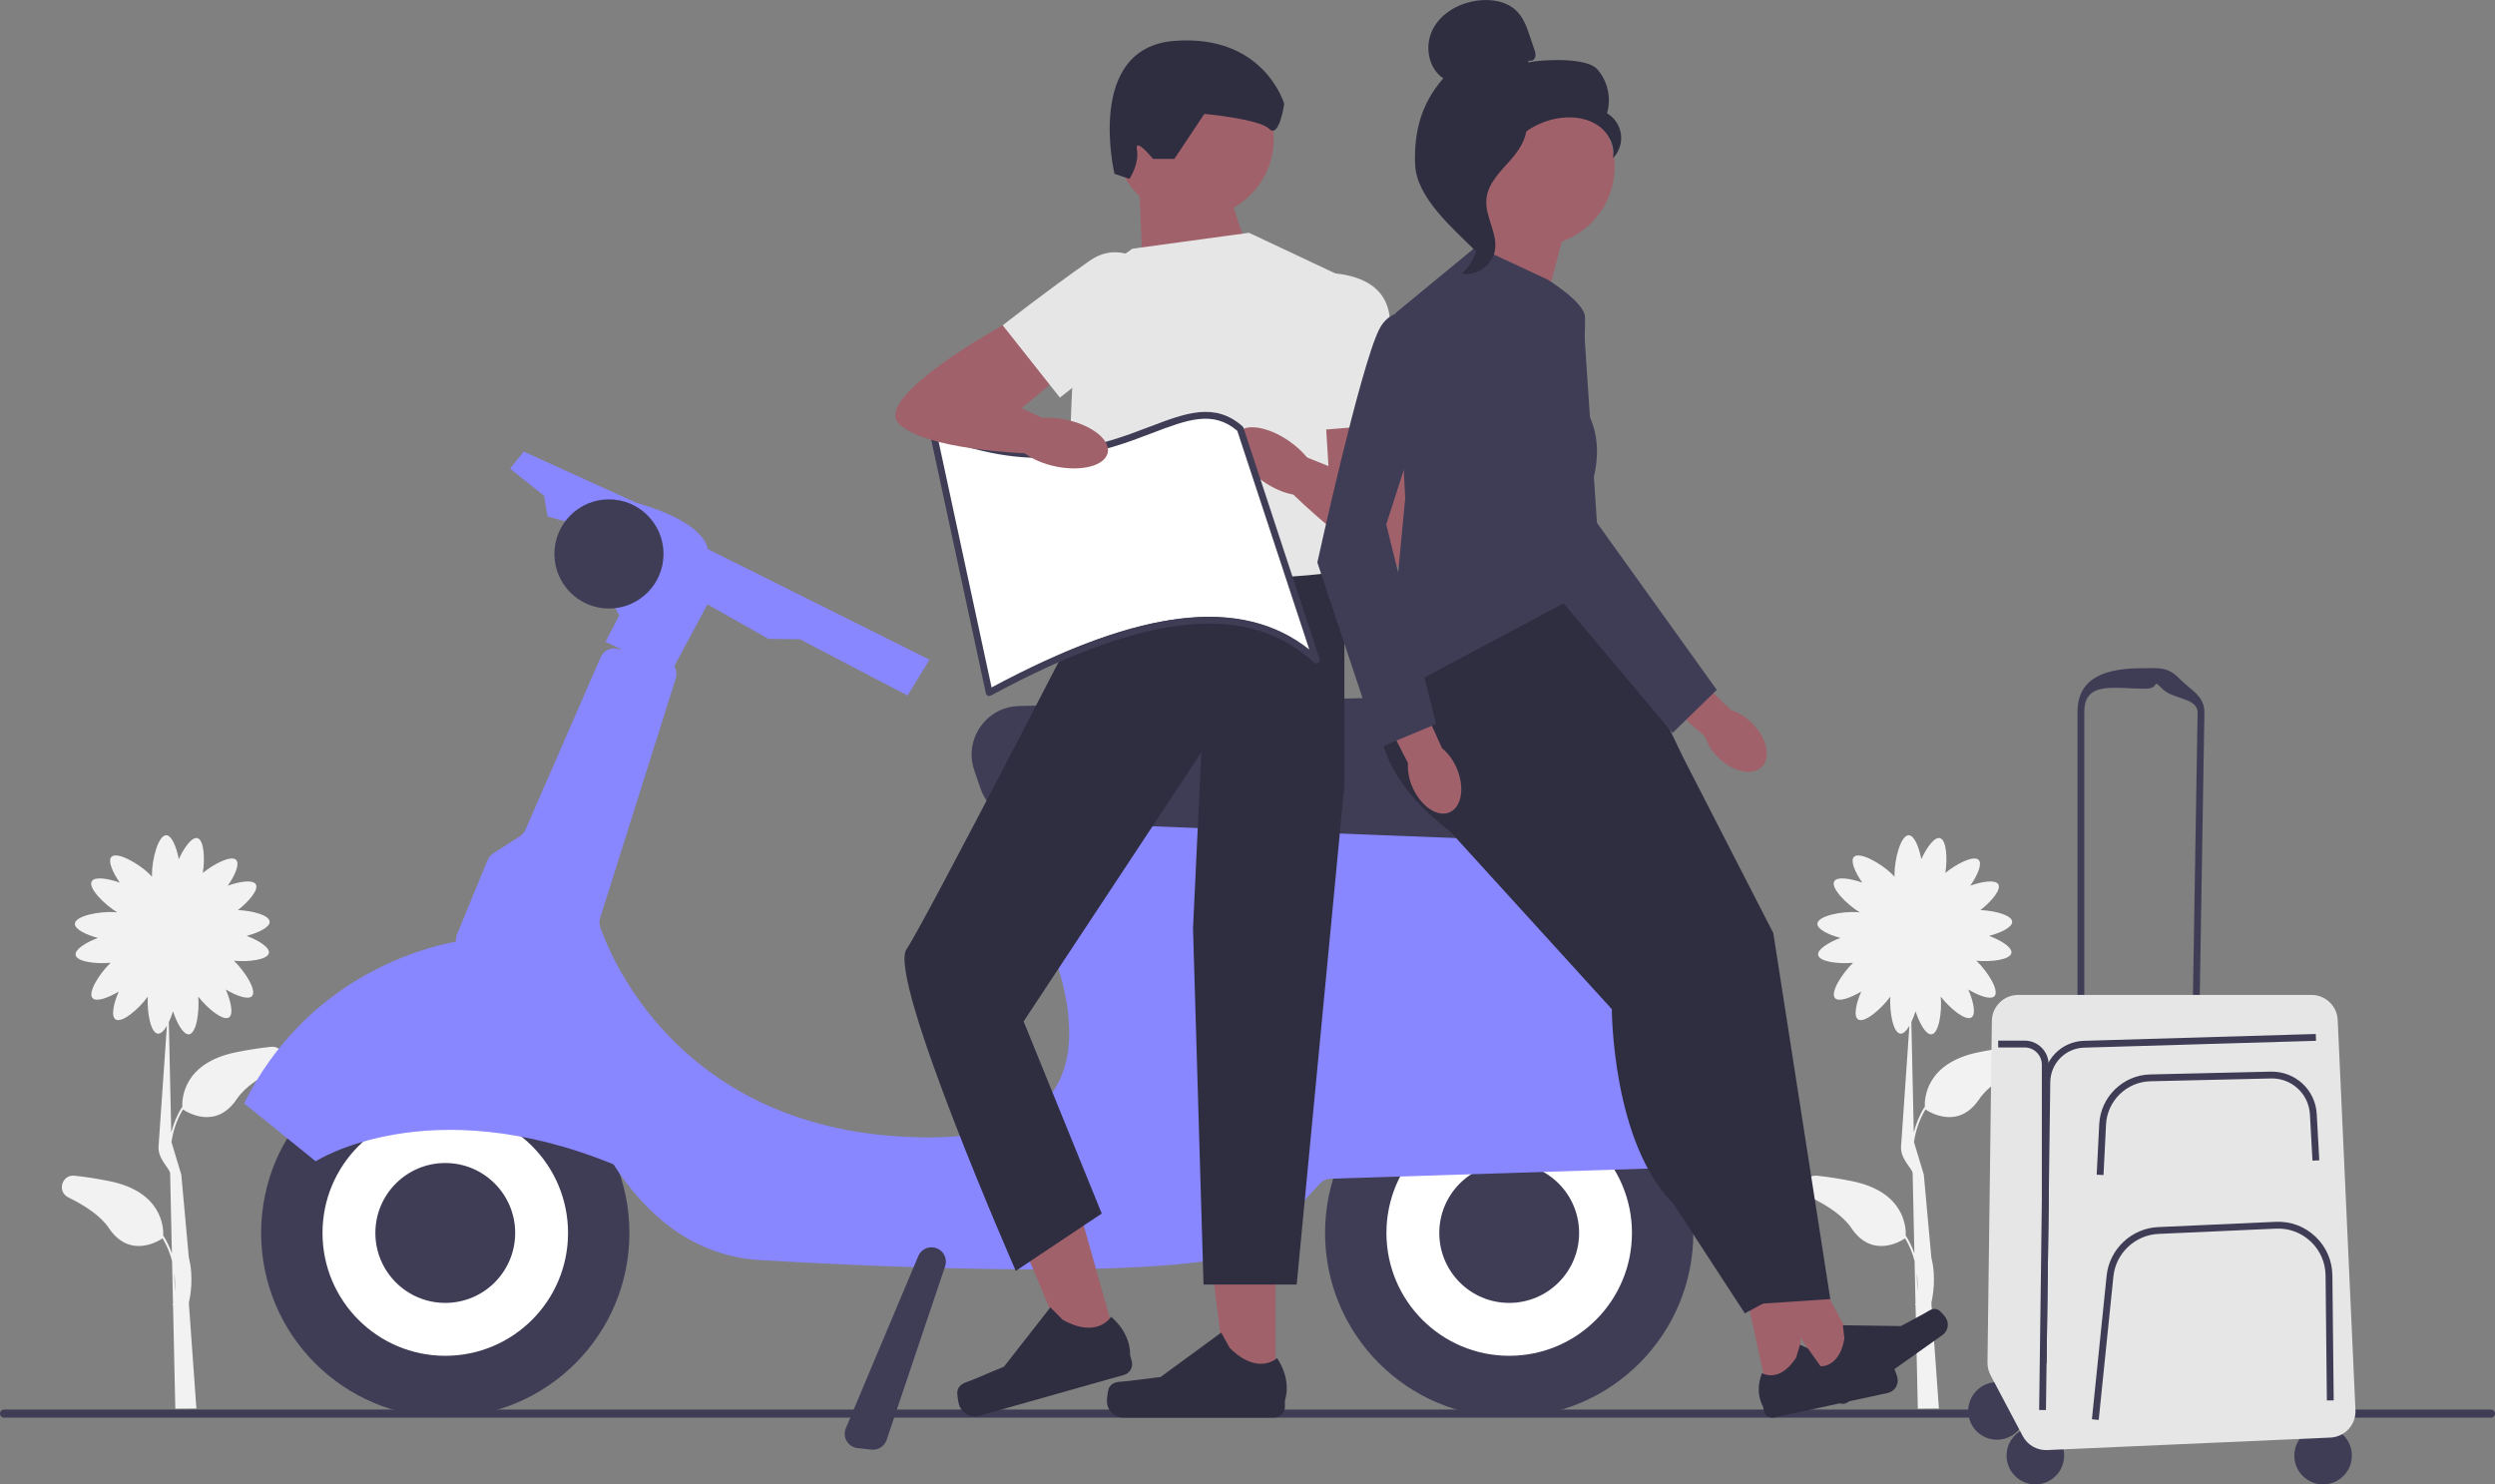 <svg width="595" height="354" viewBox="0 0 595 354" fill="none" xmlns="http://www.w3.org/2000/svg">
<rect x="0" y="0" width="595" height="354" fill="#808080" stroke="none"/>
<g clip-path="url(#clip0_344_633)">
<path d="M64.634 249.645C62.064 249.922 59.26 250.337 56.277 250.945C43.629 253.522 43.367 262.115 43.478 264.086L43.392 264.032C42.12 266.073 41.324 268.139 40.842 270.089L40.263 243.751C40.638 242.97 40.978 242.084 41.262 241.176C42.209 244.093 43.761 246.849 45.099 246.666C46.838 246.429 47.597 241.307 47.272 237.667C49.484 240.518 53.207 243.567 54.611 242.627C55.734 241.875 55.068 238.783 53.843 235.971C56.396 237.51 59.223 238.522 60.101 237.545C61.298 236.211 58.429 231.661 55.783 229.12C59.325 229.451 63.829 228.886 64.124 227.273C64.368 225.945 61.687 224.268 58.818 223.188C61.7 222.428 64.395 221.103 64.305 219.792C64.199 218.235 60.198 217.192 56.746 217.033C59.35 214.995 61.742 212.178 61.01 210.904C60.338 209.732 57.209 210.186 54.323 211.218C56.031 208.774 57.232 206.02 56.317 205.078C55.178 203.904 51.134 205.93 48.374 208.17C48.912 204.68 48.64 200.276 47.076 199.877C45.768 199.544 43.913 202.106 42.642 204.897C42.08 201.968 40.943 199.188 39.63 199.188C37.759 199.188 36.243 204.83 36.243 208.506C36.243 208.714 36.249 208.909 36.258 209.096C36.071 208.879 35.855 208.651 35.61 208.413C32.975 205.852 27.873 203.009 26.57 204.351C25.656 205.294 26.857 208.048 28.565 210.492C25.678 209.46 22.55 209.006 21.877 210.177C20.973 211.752 24.836 215.681 27.976 217.587C27.787 217.564 27.589 217.545 27.378 217.53C23.713 217.28 17.984 218.409 17.857 220.277C17.767 221.587 20.462 222.912 23.344 223.672C20.475 224.752 17.794 226.429 18.038 227.758C18.333 229.37 22.837 229.935 26.378 229.605C23.733 232.145 20.864 236.695 22.061 238.029C22.939 239.006 25.766 237.994 28.319 236.455C27.094 239.267 26.428 242.36 27.55 243.111C29.033 244.103 33.101 240.648 35.245 237.675C35.027 241.312 35.897 246.309 37.622 246.506C38.344 246.589 39.109 245.819 39.799 244.633L37.844 272.943C37.387 276.24 40.31 278.391 40.571 279.749L40.992 298.92C40.517 297.555 39.876 296.158 39.012 294.771L38.926 294.825C39.037 292.854 38.774 284.261 26.127 281.684C23.144 281.076 20.34 280.661 17.77 280.384C14.735 280.057 13.552 284.214 16.293 285.556C20.262 287.5 23.997 289.95 25.943 292.85C30.919 300.266 37.794 295.98 38.772 295.314C39.864 297.133 40.58 298.965 41.032 300.709L41.256 310.89C41.201 311.13 41.163 311.265 41.16 311.275L41.265 311.306L41.807 335.945L46.833 335.905L45.035 310.72C45.337 309.361 46.267 304.733 45.035 299.927L43.237 280.139C43.233 280.123 43.339 280.658 43.237 280.139L40.892 272.363C41.233 269.958 42.025 267.252 43.632 264.575C44.609 265.241 51.485 269.527 56.461 262.111C58.407 259.211 62.141 256.761 66.111 254.817C68.852 253.475 67.668 249.318 64.634 249.645ZM41.675 307.94L41.58 303.631C41.771 305.26 41.761 306.731 41.675 307.94Z" fill="#F2F2F2"/>
<path d="M0 337.121C0 337.658 0.431 338.089 0.968 338.089H594.032C594.569 338.089 595 337.658 595 337.121C595 336.584 594.569 336.152 594.032 336.152H0.968C0.431 336.152 0 336.584 0 337.121Z" fill="#3F3D56"/>
<path d="M359.909 337.98C384.162 337.98 403.822 318.306 403.822 294.038C403.822 269.769 384.162 250.096 359.909 250.096C335.656 250.096 315.996 269.769 315.996 294.038C315.996 318.306 335.656 337.98 359.909 337.98Z" fill="#3F3D56"/>
<path d="M359.909 323.332C376.077 323.332 389.184 310.217 389.184 294.038C389.184 277.859 376.077 264.743 359.909 264.743C343.741 264.743 330.633 277.859 330.633 294.038C330.633 310.217 343.741 323.332 359.909 323.332Z" fill="white"/>
<path d="M359.909 310.719C369.116 310.719 376.58 303.251 376.58 294.038C376.58 284.825 369.116 277.356 359.909 277.356C350.702 277.356 343.238 284.825 343.238 294.038C343.238 303.251 350.702 310.719 359.909 310.719Z" fill="#3F3D56"/>
<path d="M106.188 337.98C130.441 337.98 150.101 318.306 150.101 294.038C150.101 269.769 130.441 250.096 106.188 250.096C81.935 250.096 62.275 269.769 62.275 294.038C62.275 318.306 81.935 337.98 106.188 337.98Z" fill="#3F3D56"/>
<path d="M106.188 323.332C122.356 323.332 135.464 310.217 135.464 294.038C135.464 277.859 122.356 264.743 106.188 264.743C90.02 264.743 76.912 277.859 76.912 294.038C76.912 310.217 90.02 323.332 106.188 323.332Z" fill="white"/>
<path d="M419.982 273.139C414.262 258.714 394.273 214.633 358.678 200.045C358.404 199.933 358.116 199.856 357.823 199.814L243.644 183.448C241.763 183.179 240.012 184.467 239.708 186.344L237.706 198.712C237.568 199.561 237.747 200.43 238.213 201.153C244.012 210.156 281.174 271.253 221.664 271.253C163.088 271.253 145.751 228.634 143.148 221.114C142.902 220.404 142.892 219.639 143.119 218.922L161.159 161.757C161.48 160.74 161.303 159.698 160.784 158.866L168.715 144.127L183.241 152.356L190.762 152.447L216.435 165.874L221.664 157.33L168.715 130.902C168.715 130.902 168.805 124.78 151.728 119.898L124.892 107.692L121.639 111.76L129.771 118.27L130.584 123.153L136.277 124.78L147.662 146.751L144.409 153.046L148.357 154.973L147.223 154.715C145.59 154.343 143.924 155.186 143.255 156.722L125.313 197.865C125.038 198.494 124.584 199.029 124.007 199.401L117.616 203.527C117.019 203.913 116.554 204.472 116.283 205.129L108.983 222.847C108.756 223.399 108.691 223.978 108.75 224.538C99.65 226.263 72.9 233.714 58.209 263.116L75.286 276.949C75.286 276.949 102.055 259.618 146.297 277.666C153.986 289.643 165.205 299.582 181.401 300.519C224.103 302.989 294.852 305.43 302.984 295.665C308.938 288.516 313.079 284.053 314.871 282.175C315.502 281.513 316.364 281.13 317.278 281.101L416.854 277.918C419.271 277.841 420.874 275.388 419.982 273.139Z" fill="#8887FF"/>
<path d="M145.222 145.124C152.408 145.124 158.233 139.294 158.233 132.104C158.233 124.913 152.408 119.084 145.222 119.084C138.036 119.084 132.211 124.913 132.211 132.104C132.211 139.294 138.036 145.124 145.222 145.124Z" fill="#3F3D56"/>
<path d="M353.594 200.095C353.44 200.095 353.285 200.092 353.129 200.086L244.34 195.872C239.526 195.685 235.402 192.619 233.835 188.06L232.346 183.723C231.131 180.188 231.66 176.401 233.795 173.333C235.93 170.265 239.297 168.457 243.032 168.37L355.431 165.785C358.911 165.705 362.262 167.196 364.534 169.88C366.805 172.564 367.731 176.084 367.074 179.539L364.954 190.674C363.903 196.198 359.165 200.095 353.594 200.095Z" fill="#3F3D56"/>
<path d="M106.188 310.719C115.395 310.719 122.859 303.251 122.859 294.038C122.859 284.825 115.395 277.356 106.188 277.356C96.981 277.356 89.517 284.825 89.517 294.038C89.517 303.251 96.981 310.719 106.188 310.719Z" fill="#3F3D56"/>
<path d="M397.299 246.545C394.695 246.545 392.216 245.15 390.894 242.757L382.653 227.833C381.347 225.469 381.422 222.691 382.852 220.401C384.282 218.11 386.753 216.817 389.441 216.965L404.392 217.731C407.177 217.874 409.678 219.627 410.765 222.197L415.135 232.53C415.934 234.422 415.914 236.496 415.079 238.372C414.244 240.247 412.715 241.649 410.775 242.319L399.696 246.142C398.905 246.415 398.096 246.545 397.299 246.545Z" fill="#3F3D56"/>
<path d="M208.188 345.732C208.065 345.732 207.94 345.724 207.814 345.711L204.494 345.341C203.409 345.221 202.471 344.611 201.918 343.669C201.365 342.727 201.291 341.609 201.715 340.602L218.985 299.558C219.459 298.431 220.507 297.638 221.718 297.486C222.898 297.336 224.048 297.8 224.798 298.72C225.549 299.639 225.77 300.86 225.391 301.985L211.441 343.398C210.971 344.796 209.639 345.732 208.188 345.732Z" fill="#3F3D56"/>
<path d="M297.858 59.307C297.858 59.307 291.54 46.662 292.804 35.282L271.775 46.189L272.585 66.894L297.858 59.307Z" fill="#A0616A"/>
<path d="M284.808 52.029C295.285 52.029 303.778 43.53 303.778 33.047C303.778 22.564 295.285 14.065 284.808 14.065C274.332 14.065 265.839 22.564 265.839 33.047C265.839 43.53 274.332 52.029 284.808 52.029Z" fill="#A0616A"/>
<path d="M304.185 331.133L292.61 331.131L287.103 286.454L304.188 286.455L304.185 331.133Z" fill="#A0616A"/>
<path d="M264.527 330.87C264.166 331.477 263.976 333.438 263.976 334.144C263.976 336.315 265.735 338.075 267.905 338.075H303.752C305.233 338.075 306.433 336.874 306.433 335.393V333.9C306.433 333.9 308.206 329.411 304.555 323.879C304.555 323.879 300.017 328.211 293.237 321.426L291.237 317.801L276.763 328.394L268.741 329.382C266.986 329.598 265.429 329.348 264.527 330.87Z" fill="#2F2E41"/>
<path d="M270.058 59.307L297.858 55.513L319.34 65.629L320.604 144.027C320.604 144.027 267.759 150.35 259.431 142.13C251.103 133.911 257.421 68.158 257.421 68.158L270.058 59.307Z" fill="#E6E6E6"/>
<path d="M280.064 37.883H274.964C274.964 37.883 270.539 32.433 271.135 35.753C271.73 39.074 269.349 42.648 269.349 42.648L265.777 41.456C265.777 41.456 258.634 11.402 280.064 9.751C301.493 8.1 306.255 24.778 306.255 24.778C306.255 24.778 305.065 33.117 302.683 30.735C300.302 28.352 287.207 27.161 287.207 27.161L280.064 37.883Z" fill="#2F2E41"/>
<path d="M266.573 321.092L255.433 324.238L238.002 282.738L254.444 278.094L266.573 321.092Z" fill="#A0616A"/>
<path d="M228.335 331.621C228.153 332.304 228.502 334.242 228.694 334.922C229.284 337.011 231.455 338.227 233.543 337.637L268.042 327.891C269.466 327.488 270.295 326.007 269.893 324.581L269.487 323.144C269.487 323.144 269.975 318.342 264.959 314.01C264.959 314.01 261.769 319.413 253.401 314.727L250.492 311.782L239.439 325.911L231.987 329.043C230.356 329.729 228.791 329.911 228.335 331.621Z" fill="#2F2E41"/>
<path d="M316.813 136.44L320.604 147.91V187.338L309.231 306.339H287.013L284.505 221.39L286.485 179.433L244.111 243.585L262.737 289.404L242.24 303.085C242.24 303.085 211.584 233.175 216.171 226.402C220.758 219.629 261.844 139.666 261.844 139.666C261.844 139.666 316.813 137.705 316.813 136.44Z" fill="#2F2E41"/>
<path d="M328.186 90.919L334.295 100.931C334.295 100.931 342.932 134.9 334.295 135.038C325.659 135.176 308.221 117.727 308.221 117.727L310.495 108.622L316.813 111.151L315.549 90.919L328.186 90.919Z" fill="#A0616A"/>
<path d="M309.231 65.47C309.231 65.47 329.45 61.906 331.345 75.148C333.241 88.39 334.295 100.931 334.295 100.931L312.39 102.747L309.231 65.47Z" fill="#E6E6E6"/>
<path d="M313.616 116.617C315.444 114.048 312.765 109 307.633 105.341C302.501 101.682 296.859 100.797 295.032 103.366C293.204 105.934 295.883 110.983 301.015 114.642C306.147 118.301 311.789 119.185 313.616 116.617Z" fill="#A0616A"/>
<path d="M480.184 249.645C477.613 249.922 474.809 250.337 471.826 250.945C459.179 253.522 458.916 262.115 459.027 264.086L458.941 264.032C457.669 266.073 456.873 268.139 456.392 270.089L455.812 243.751C456.187 242.97 456.528 242.084 456.812 241.176C457.758 244.093 459.31 246.849 460.648 246.666C462.388 246.429 463.146 241.307 462.822 237.667C465.034 240.518 468.756 243.567 470.161 242.627C471.283 241.875 470.618 238.783 469.392 235.971C471.945 237.51 474.773 238.522 475.65 237.545C476.847 236.211 473.978 231.661 471.333 229.12C474.874 229.451 479.378 228.886 479.674 227.273C479.917 225.945 477.236 224.268 474.367 223.188C477.249 222.428 479.944 221.103 479.855 219.792C479.748 218.235 475.747 217.192 472.296 217.033C474.899 214.995 477.291 212.178 476.56 210.904C475.887 209.732 472.758 210.186 469.872 211.218C471.58 208.774 472.781 206.02 471.866 205.078C470.727 203.904 466.683 205.93 463.924 208.17C464.461 204.68 464.189 200.276 462.625 199.877C461.317 199.544 459.463 202.106 458.191 204.897C457.629 201.968 456.492 199.188 455.179 199.188C453.309 199.188 451.793 204.83 451.793 208.506C451.793 208.714 451.798 208.909 451.808 209.096C451.62 208.879 451.405 208.651 451.159 208.413C448.524 205.852 443.423 203.009 442.12 204.351C441.205 205.294 442.406 208.048 444.114 210.492C441.228 209.46 438.099 209.006 437.426 210.177C436.523 211.752 440.385 215.681 443.525 217.587C443.337 217.564 443.138 217.545 442.927 217.53C439.262 217.28 433.533 218.409 433.406 220.277C433.316 221.587 436.011 222.912 438.893 223.672C436.024 224.752 433.344 226.429 433.587 227.758C433.882 229.37 438.386 229.935 441.928 229.605C439.282 232.145 436.413 236.695 437.61 238.029C438.488 239.006 441.315 237.994 443.868 236.455C442.643 239.267 441.977 242.36 443.1 243.111C444.583 244.103 448.65 240.648 450.795 237.675C450.576 241.312 451.446 246.309 453.171 246.506C453.893 246.589 454.658 245.819 455.348 244.633L453.393 272.943C452.936 276.24 455.859 278.391 456.12 279.749L456.542 298.92C456.066 297.555 455.425 296.158 454.561 294.771L454.475 294.825C454.586 292.854 454.323 284.261 441.676 281.684C438.693 281.076 435.889 280.661 433.319 280.384C430.285 280.057 429.101 284.214 431.842 285.556C435.812 287.5 439.546 289.95 441.492 292.85C446.468 300.266 453.344 295.98 454.321 295.314C455.413 297.133 456.129 298.965 456.581 300.709L456.805 310.89C456.75 311.13 456.712 311.265 456.709 311.275L456.814 311.306L457.356 335.945L462.382 335.905L460.584 310.72C460.886 309.361 461.816 304.733 460.584 299.927L458.787 280.139C458.782 280.123 458.889 280.658 458.787 280.139L456.441 272.363C456.782 269.958 457.574 267.252 459.181 264.575C460.159 265.241 467.034 269.527 472.01 262.111C473.956 259.211 477.691 256.761 481.66 254.817C484.401 253.475 483.218 249.318 480.184 249.645ZM457.224 307.94L457.129 303.631C457.32 305.26 457.311 306.731 457.224 307.94Z" fill="#F2F2F2"/>
<path d="M421.659 332.879L430.395 330.989L427.27 296.368L414.376 299.157L421.659 332.879Z" fill="#A0616A"/>
<path d="M451.55 326.209C451.921 326.608 452.384 328.057 452.499 328.59C452.853 330.229 451.812 331.844 450.174 332.199L423.117 338.048C422 338.29 420.898 337.579 420.657 336.461L420.413 335.334C420.413 335.334 418.343 332.236 420.198 327.464C420.198 327.464 424.328 329.993 428.341 323.766L429.259 320.704L441.91 326.337L448.126 325.773C449.486 325.65 450.62 325.208 451.55 326.209Z" fill="#2F2E41"/>
<path d="M437.286 330.23L444.575 325.053L428.089 294.455L417.331 302.096L437.286 330.23Z" fill="#A0616A"/>
<path d="M462.143 312.329C462.641 312.55 463.637 313.7 463.952 314.145C464.922 315.512 464.6 317.407 463.234 318.377L440.66 334.408C439.727 335.07 438.436 334.851 437.774 333.918L437.107 332.978C437.107 332.978 433.986 330.944 433.814 325.828C433.814 325.828 438.606 326.526 439.846 319.221L439.486 316.044L453.331 316.242L458.825 313.277C460.027 312.628 460.895 311.774 462.143 312.329Z" fill="#2F2E41"/>
<path d="M332.281 159.064C332.281 159.064 318.689 177.556 345.873 198.346L401.375 180.599L381.553 139.229L363.996 129.595L332.281 159.064Z" fill="#2F2E41"/>
<path d="M401.375 180.599L422.896 222.536L436.489 309.811L419.498 310.944L402.508 228.204L372.491 183.433L393.446 173.799" fill="#2F2E41"/>
<path d="M345.873 185.173V198.346L384.385 240.671C384.385 240.671 384.385 272.407 399.11 287.142L416.1 313.211L430.825 305.277L409.304 229.337L370.792 179.466L345.873 185.173Z" fill="#2F2E41"/>
<path d="M373.24 54.578L365.985 82.255L338.326 76.811C338.326 76.811 357.625 56.899 354.905 47.825L373.24 54.578Z" fill="#A0616A"/>
<path d="M352.103 58.756L369.093 66.69C369.093 66.69 377.834 72.035 377.994 75.597C378.155 79.157 377.022 96.159 377.022 96.159C377.022 96.159 383.818 102.959 379.288 116.561L381.553 139.229L330.582 166.432L335.113 118.828L332.847 74.624L352.103 58.756Z" fill="#3F3D56"/>
<path d="M336.852 187.742C338.841 192.309 342.809 194.984 345.713 193.717C348.618 192.45 349.359 187.72 347.368 183.152C346.598 181.316 345.4 179.691 343.874 178.414L335.201 159.169L326.262 163.434L335.761 181.953C335.658 183.942 336.032 185.927 336.852 187.742Z" fill="#A0616A"/>
<path d="M345.873 77.457C345.873 77.457 333.414 69.523 328.883 78.591C324.352 87.658 314.158 134.129 314.158 134.129L328.883 178.333L342.475 172.665L330.582 125.092L345.873 77.457Z" fill="#3F3D56"/>
<path d="M409.731 180.607C413.262 184.12 417.936 185.144 420.169 182.895C422.403 180.646 421.351 175.976 417.818 172.463C416.426 171.04 414.714 169.971 412.825 169.346L397.677 154.652L390.937 161.912L406.586 175.627C407.222 177.515 408.301 179.222 409.731 180.607Z" fill="#A0616A"/>
<path d="M377.515 74.753C377.515 74.753 355.793 73.864 354.919 83.964C354.045 94.064 368.895 139.131 368.895 139.131L398.859 174.797L409.408 164.518L380.837 124.675L377.515 74.753Z" fill="#3F3D56"/>
<path d="M313.912 156.577L295.768 101.464C281.099 88.53 265.186 119.672 222.468 102.019L235.904 164.36C268.202 146.889 296.003 140.046 313.912 156.577Z" fill="white"/>
<path d="M235.904 165.986C235.788 165.986 235.672 165.961 235.564 165.911C235.331 165.804 235.163 165.594 235.109 165.344L221.673 103.002C221.609 102.706 221.714 102.4 221.947 102.206C222.179 102.012 222.499 101.963 222.778 102.078C247.046 112.107 262.71 106.136 274.144 101.776C282.839 98.461 289.704 95.846 296.305 101.665C296.414 101.761 296.495 101.884 296.54 102.021L314.685 157.134C314.801 157.486 314.664 157.873 314.352 158.073C314.041 158.273 313.632 158.238 313.361 157.987C297.615 143.453 273.125 145.962 236.291 165.888C236.17 165.953 236.037 165.986 235.904 165.986ZM223.586 104.159L236.471 163.943C271.814 145.003 296.02 142.084 312.231 154.882L295.066 102.743C289.25 97.76 283.145 100.087 274.724 103.297C263.257 107.668 247.638 113.624 223.586 104.159Z" fill="#3F3D56"/>
<path d="M250.605 75.207L239.125 77.585C239.125 77.585 208.437 94.484 214.237 100.888C220.038 107.293 244.685 108.111 244.685 108.111L249.775 100.229L243.613 97.341L259.239 84.44L250.605 75.207Z" fill="#A0616A"/>
<path d="M282.126 71.668C282.126 71.668 270.912 54.46 259.954 62.123C248.997 69.786 239.125 77.585 239.125 77.585L252.766 94.83L282.126 71.668Z" fill="#E6E6E6"/>
<path d="M264.175 107.936C264.8 104.845 260.299 101.326 254.123 100.075C247.947 98.825 242.434 100.316 241.809 103.406C241.184 106.496 245.684 110.015 251.86 111.266C258.036 112.517 263.549 111.026 264.175 107.936Z" fill="#A0616A"/>
<path d="M476.237 343.344C480.027 343.344 483.099 340.27 483.099 336.478C483.099 332.686 480.027 329.611 476.237 329.611C472.447 329.611 469.375 332.686 469.375 336.478C469.375 340.27 472.447 343.344 476.237 343.344Z" fill="#3F3D56"/>
<path d="M485.386 354C489.176 354 492.248 350.926 492.248 347.134C492.248 343.342 489.176 340.267 485.386 340.267C481.596 340.267 478.524 343.342 478.524 347.134C478.524 350.926 481.596 354 485.386 354Z" fill="#3F3D56"/>
<path d="M554.005 354C557.795 354 560.867 350.926 560.867 347.134C560.867 343.342 557.795 340.267 554.005 340.267C550.215 340.267 547.143 343.342 547.143 347.134C547.143 350.926 550.215 354 554.005 354Z" fill="#3F3D56"/>
<path d="M495.437 244.353V169.776C495.437 161.427 502.415 159.364 510.759 159.364C514.848 159.364 516.837 158.888 519.704 161.805C522.572 164.722 525.767 165.933 525.7 170.025L524.499 243.204L495.437 244.353ZM511.572 164.246C504.125 164.246 497.064 162.324 497.064 169.776V242.661L522.898 241.639L524.073 169.998C524.133 166.347 518.197 166.85 515.638 164.246C513.079 161.643 515.222 164.246 511.572 164.246Z" fill="#3F3D56"/>
<path d="M475.014 243.456L473.97 324.936C473.957 325.985 474.207 327.02 474.697 327.947L482.39 342.487C483.521 344.626 485.782 345.921 488.198 345.815L555.747 342.833C559.205 342.68 561.883 339.749 561.725 336.289L557.492 243.251C557.34 239.906 554.585 237.272 551.238 237.272H481.274C477.848 237.272 475.058 240.028 475.014 243.456Z" fill="#E6E6E6"/>
<path d="M501.637 280.227L500.013 280.146L500.616 268.086C500.94 261.591 506.284 256.385 512.782 256.233L541.548 255.564C547.358 255.462 552.167 259.873 552.489 265.682L553.101 276.708L551.477 276.799L550.865 265.772C550.592 260.845 546.485 257.072 541.587 257.191L512.82 257.861C507.17 257.992 502.522 262.52 502.24 268.167L501.637 280.227Z" fill="#3F3D56"/>
<path d="M500.491 338.634L498.873 338.468L502.381 304.24C503.03 297.91 508.309 292.923 514.66 292.638L542.716 291.38C546.251 291.22 549.609 292.472 552.178 294.905C554.747 297.337 556.183 300.625 556.22 304.163L556.534 333.964L554.907 333.982L554.594 304.181C554.561 301.087 553.306 298.213 551.06 296.087C548.815 293.961 545.867 292.865 542.789 293.005L514.733 294.264C509.181 294.513 504.566 298.872 503.999 304.405L500.491 338.634Z" fill="#3F3D56"/>
<path d="M487.915 336.272L486.288 336.252L487.317 258.035C487.387 252.686 491.628 248.374 496.971 248.216L552.266 246.586L552.313 248.214L497.018 249.844C492.549 249.975 489.002 253.583 488.943 258.056L487.915 336.272Z" fill="#3F3D56"/>
<path d="M488.06 325.126H486.93V253.892C486.93 251.638 485.1 249.799 482.84 249.799H476.521V248.171H482.84C485.824 248.171 488.28 250.474 488.532 253.387C488.548 253.55 488.557 253.721 488.557 253.892V287.621L488.06 325.126Z" fill="#3F3D56"/>
<path d="M385.046 39.781C385.046 50.209 376.598 58.664 366.175 58.664C355.753 58.664 347.305 50.209 347.305 39.781C347.305 29.352 355.753 20.898 366.175 20.898C376.598 20.898 385.046 29.352 385.046 39.781Z" fill="#A0616A"/>
<path d="M364.669 14.394C365.215 14.713 365.947 14.23 366.122 13.622C366.297 13.014 366.093 12.369 365.891 11.769C365.551 10.763 365.212 9.757 364.873 8.752C364.151 6.611 363.384 4.396 361.82 2.767C359.46 0.309 355.708 -0.317 352.331 0.136C347.995 0.718 343.716 3.068 341.699 6.954C339.683 10.84 340.541 16.262 344.185 18.686C338.992 24.642 337.182 31.279 337.468 39.178C337.754 47.077 346.356 54.346 351.966 59.911C353.218 59.151 354.357 55.59 353.668 54.296C352.979 53.002 353.966 51.503 353.113 50.312C352.26 49.12 351.546 51.017 352.409 49.833C352.953 49.085 350.829 47.365 351.638 46.917C355.551 44.753 356.852 39.872 359.31 36.134C362.275 31.626 367.348 28.573 372.718 28.067C375.676 27.788 378.8 28.293 381.224 30.011C383.648 31.73 385.218 34.8 384.656 37.719C386.112 36.24 386.836 34.072 386.563 32.014C386.29 29.956 385.024 28.052 383.233 27.005C384.322 23.4 383.389 19.253 380.86 16.464C378.332 13.675 368.075 14.15 364.384 14.884L364.669 14.394Z" fill="#2F2E41"/>
<path d="M364.096 28.176C359.207 28.704 355.677 32.942 352.696 36.855C350.978 39.111 349.178 41.602 349.222 44.438C349.265 47.305 351.181 49.764 352.096 52.481C353.593 56.923 352.134 62.207 348.572 65.25C352.092 65.918 355.897 63.277 356.505 59.744C357.212 55.631 354.096 51.661 354.465 47.504C354.791 43.842 357.675 41.023 360.127 38.285C362.579 35.546 364.882 31.912 363.754 28.413L364.096 28.176Z" fill="#2F2E41"/>
</g>
<defs>
<clipPath id="clip0_344_633">
<rect width="595" height="354" fill="white"/>
</clipPath>
</defs>
</svg>
